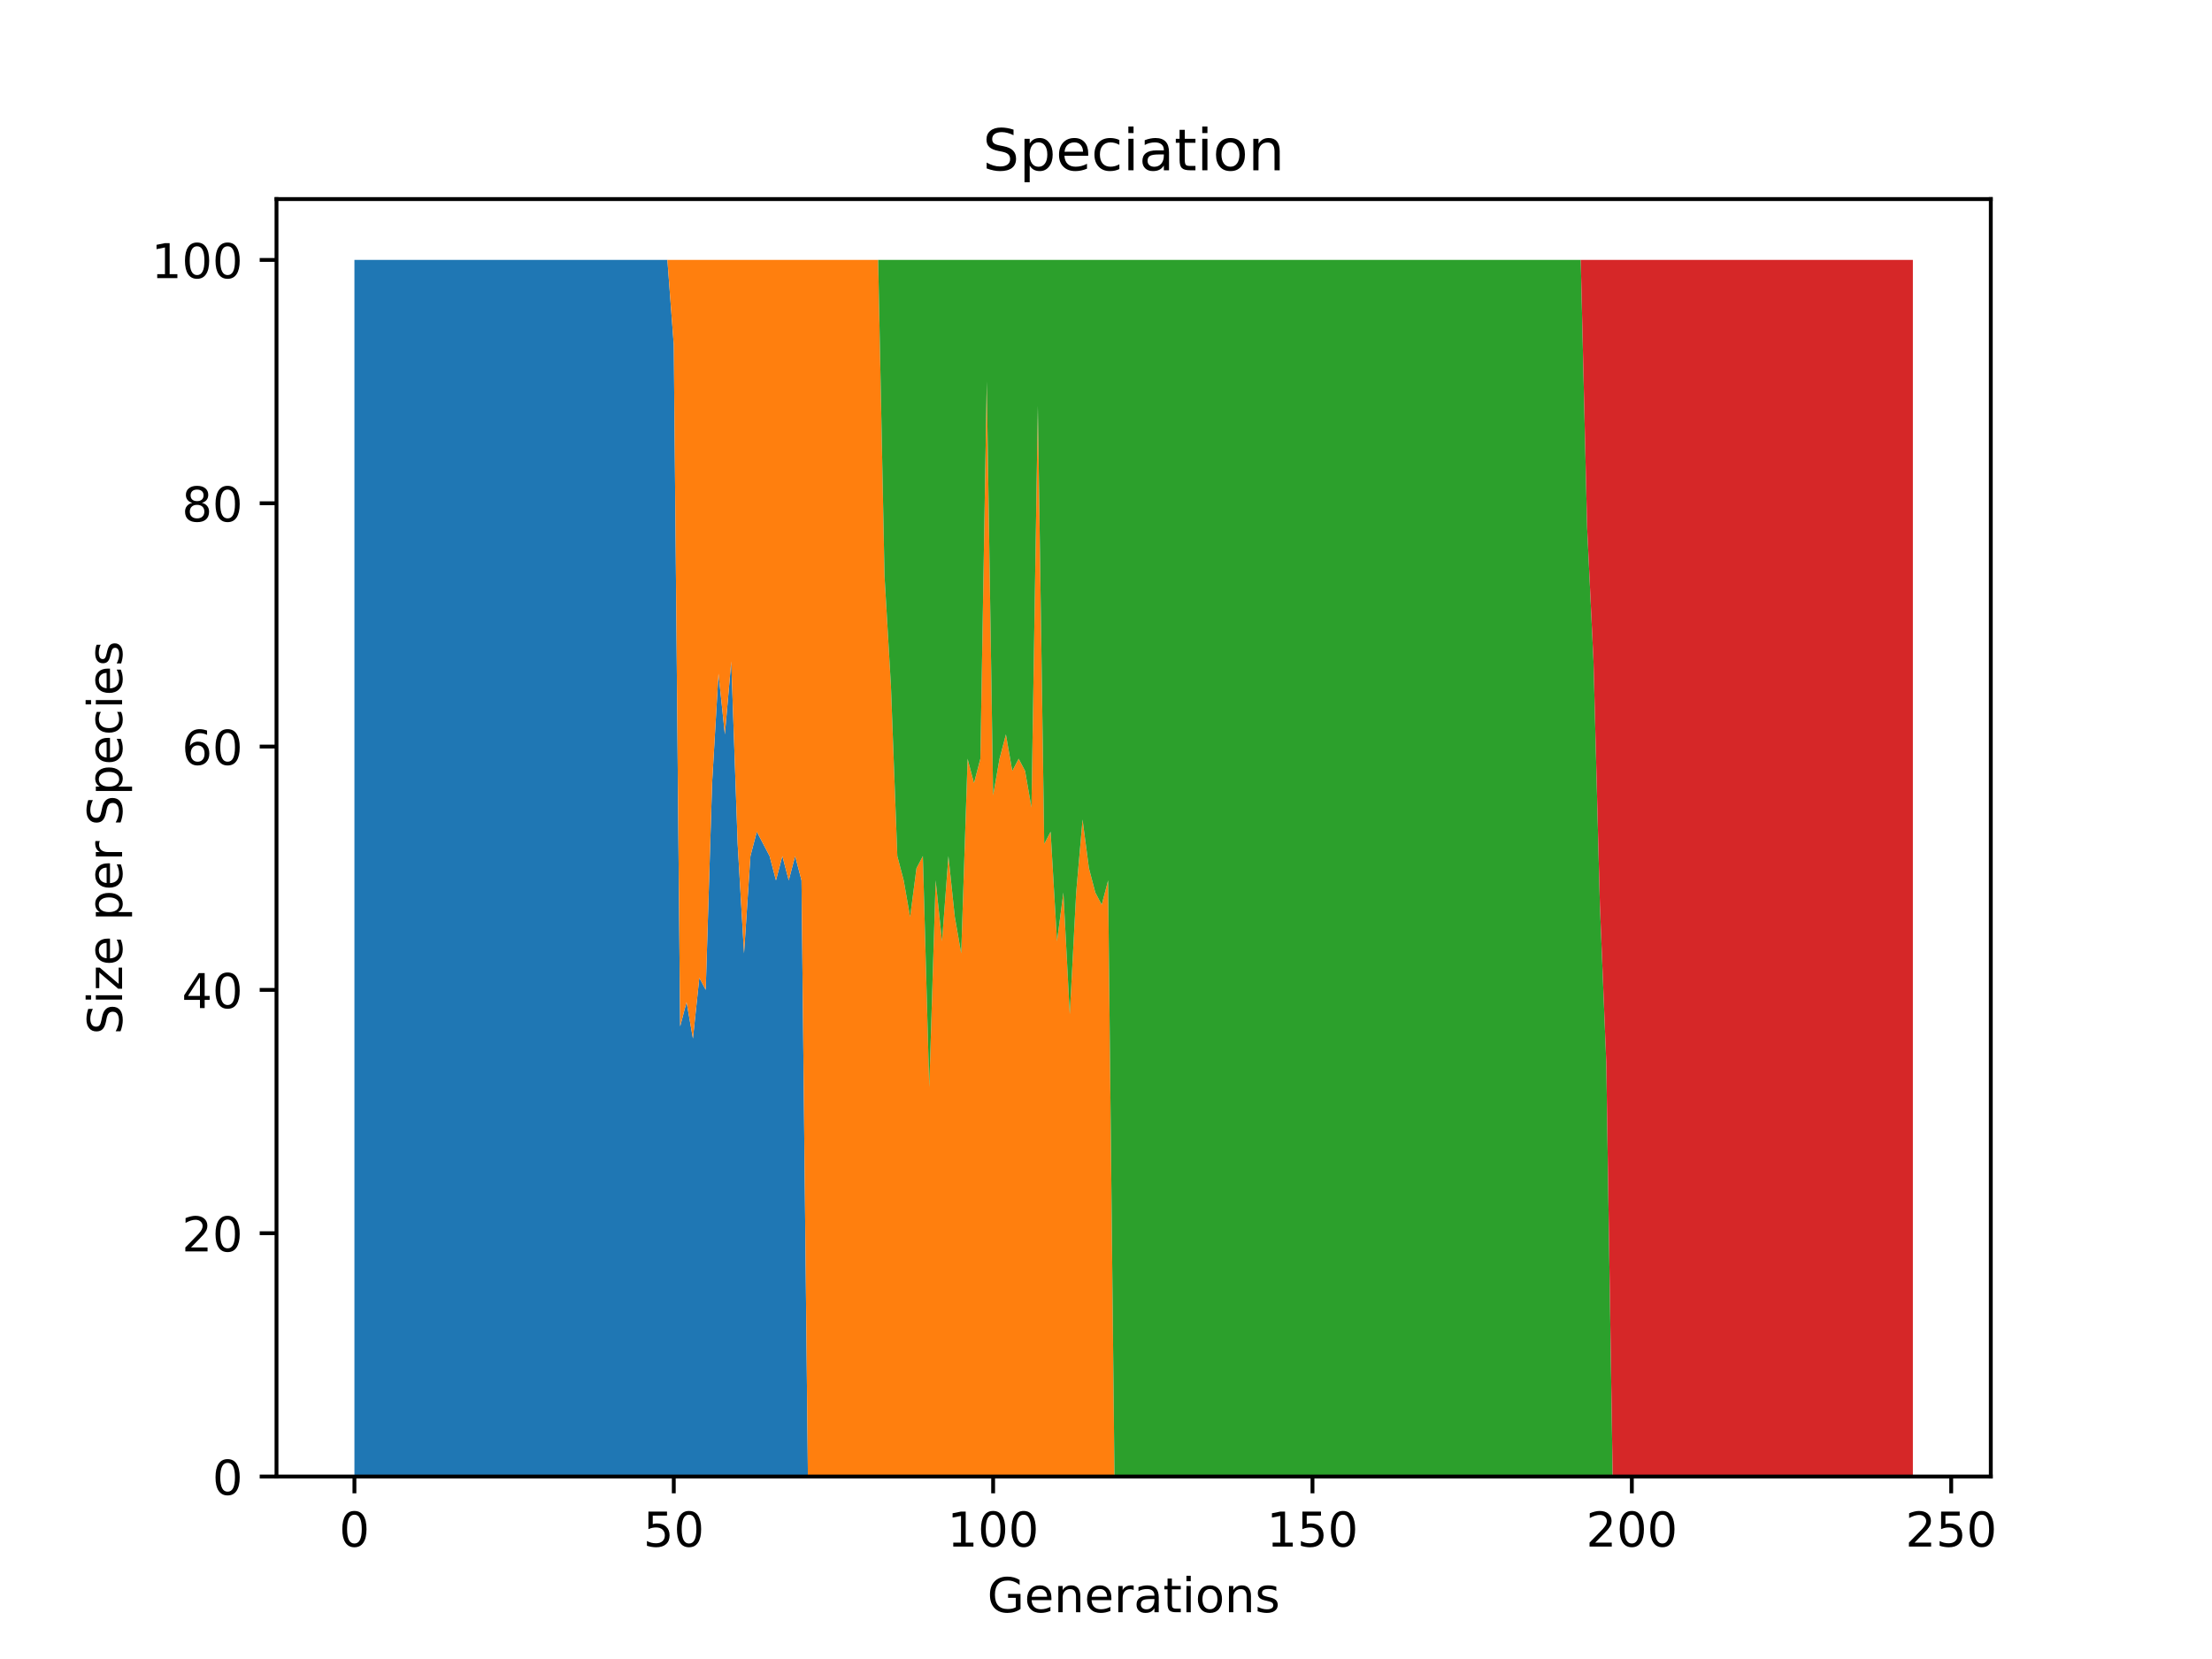 <?xml version="1.0" encoding="utf-8" standalone="no"?>
<!DOCTYPE svg PUBLIC "-//W3C//DTD SVG 1.1//EN"
  "http://www.w3.org/Graphics/SVG/1.1/DTD/svg11.dtd">
<!-- Created with matplotlib (https://matplotlib.org/) -->
<svg height="345.6pt" version="1.1" viewBox="0 0 460.8 345.6" width="460.8pt" xmlns="http://www.w3.org/2000/svg" xmlns:xlink="http://www.w3.org/1999/xlink">
 <defs>
  <style type="text/css">*{stroke-linecap:butt;stroke-linejoin:round;}</style>
 </defs>
 <g id="figure_1">
  <g id="patch_1">
   <path d="M 0 345.6 
L 460.8 345.6 
L 460.8 0 
L 0 0 
z
" style="fill:#ffffff;"/>
  </g>
  <g id="axes_1">
   <g id="patch_2">
    <path d="M 57.6 307.584 
L 414.72 307.584 
L 414.72 41.472 
L 57.6 41.472 
z
" style="fill:#ffffff;"/>
   </g>
   <g id="PolyCollection_1">
    <path clip-path="url(#pf943734a76)" d="M 73.833 54.144 
L 73.833 307.584 
L 75.163 307.584 
L 76.494 307.584 
L 77.824 307.584 
L 79.155 307.584 
L 80.485 307.584 
L 81.816 307.584 
L 83.147 307.584 
L 84.477 307.584 
L 85.808 307.584 
L 87.138 307.584 
L 88.469 307.584 
L 89.799 307.584 
L 91.13 307.584 
L 92.46 307.584 
L 93.791 307.584 
L 95.122 307.584 
L 96.452 307.584 
L 97.783 307.584 
L 99.113 307.584 
L 100.444 307.584 
L 101.774 307.584 
L 103.105 307.584 
L 104.435 307.584 
L 105.766 307.584 
L 107.097 307.584 
L 108.427 307.584 
L 109.758 307.584 
L 111.088 307.584 
L 112.419 307.584 
L 113.749 307.584 
L 115.08 307.584 
L 116.41 307.584 
L 117.741 307.584 
L 119.071 307.584 
L 120.402 307.584 
L 121.733 307.584 
L 123.063 307.584 
L 124.394 307.584 
L 125.724 307.584 
L 127.055 307.584 
L 128.385 307.584 
L 129.716 307.584 
L 131.046 307.584 
L 132.377 307.584 
L 133.708 307.584 
L 135.038 307.584 
L 136.369 307.584 
L 137.699 307.584 
L 139.03 307.584 
L 140.36 307.584 
L 141.691 307.584 
L 143.021 307.584 
L 144.352 307.584 
L 145.683 307.584 
L 147.013 307.584 
L 148.344 307.584 
L 149.674 307.584 
L 151.005 307.584 
L 152.335 307.584 
L 153.666 307.584 
L 154.996 307.584 
L 156.327 307.584 
L 157.657 307.584 
L 158.988 307.584 
L 160.319 307.584 
L 161.649 307.584 
L 162.98 307.584 
L 164.31 307.584 
L 165.641 307.584 
L 166.971 307.584 
L 168.302 307.584 
L 169.632 307.584 
L 170.963 307.584 
L 172.294 307.584 
L 173.624 307.584 
L 174.955 307.584 
L 176.285 307.584 
L 177.616 307.584 
L 178.946 307.584 
L 180.277 307.584 
L 181.607 307.584 
L 182.938 307.584 
L 184.268 307.584 
L 185.599 307.584 
L 186.93 307.584 
L 188.26 307.584 
L 189.591 307.584 
L 190.921 307.584 
L 192.252 307.584 
L 193.582 307.584 
L 194.913 307.584 
L 196.243 307.584 
L 197.574 307.584 
L 198.905 307.584 
L 200.235 307.584 
L 201.566 307.584 
L 202.896 307.584 
L 204.227 307.584 
L 205.557 307.584 
L 206.888 307.584 
L 208.218 307.584 
L 209.549 307.584 
L 210.88 307.584 
L 212.21 307.584 
L 213.541 307.584 
L 214.871 307.584 
L 216.202 307.584 
L 217.532 307.584 
L 218.863 307.584 
L 220.193 307.584 
L 221.524 307.584 
L 222.854 307.584 
L 224.185 307.584 
L 225.516 307.584 
L 226.846 307.584 
L 228.177 307.584 
L 229.507 307.584 
L 230.838 307.584 
L 232.168 307.584 
L 233.499 307.584 
L 234.829 307.584 
L 236.16 307.584 
L 237.491 307.584 
L 238.821 307.584 
L 240.152 307.584 
L 241.482 307.584 
L 242.813 307.584 
L 244.143 307.584 
L 245.474 307.584 
L 246.804 307.584 
L 248.135 307.584 
L 249.466 307.584 
L 250.796 307.584 
L 252.127 307.584 
L 253.457 307.584 
L 254.788 307.584 
L 256.118 307.584 
L 257.449 307.584 
L 258.779 307.584 
L 260.11 307.584 
L 261.44 307.584 
L 262.771 307.584 
L 264.102 307.584 
L 265.432 307.584 
L 266.763 307.584 
L 268.093 307.584 
L 269.424 307.584 
L 270.754 307.584 
L 272.085 307.584 
L 273.415 307.584 
L 274.746 307.584 
L 276.077 307.584 
L 277.407 307.584 
L 278.738 307.584 
L 280.068 307.584 
L 281.399 307.584 
L 282.729 307.584 
L 284.06 307.584 
L 285.39 307.584 
L 286.721 307.584 
L 288.052 307.584 
L 289.382 307.584 
L 290.713 307.584 
L 292.043 307.584 
L 293.374 307.584 
L 294.704 307.584 
L 296.035 307.584 
L 297.365 307.584 
L 298.696 307.584 
L 300.026 307.584 
L 301.357 307.584 
L 302.688 307.584 
L 304.018 307.584 
L 305.349 307.584 
L 306.679 307.584 
L 308.01 307.584 
L 309.34 307.584 
L 310.671 307.584 
L 312.001 307.584 
L 313.332 307.584 
L 314.663 307.584 
L 315.993 307.584 
L 317.324 307.584 
L 318.654 307.584 
L 319.985 307.584 
L 321.315 307.584 
L 322.646 307.584 
L 323.976 307.584 
L 325.307 307.584 
L 326.637 307.584 
L 327.968 307.584 
L 329.299 307.584 
L 330.629 307.584 
L 331.96 307.584 
L 333.29 307.584 
L 334.621 307.584 
L 335.951 307.584 
L 337.282 307.584 
L 338.612 307.584 
L 339.943 307.584 
L 341.274 307.584 
L 342.604 307.584 
L 343.935 307.584 
L 345.265 307.584 
L 346.596 307.584 
L 347.926 307.584 
L 349.257 307.584 
L 350.587 307.584 
L 351.918 307.584 
L 353.249 307.584 
L 354.579 307.584 
L 355.91 307.584 
L 357.24 307.584 
L 358.571 307.584 
L 359.901 307.584 
L 361.232 307.584 
L 362.562 307.584 
L 363.893 307.584 
L 365.223 307.584 
L 366.554 307.584 
L 367.885 307.584 
L 369.215 307.584 
L 370.546 307.584 
L 371.876 307.584 
L 373.207 307.584 
L 374.537 307.584 
L 375.868 307.584 
L 377.198 307.584 
L 378.529 307.584 
L 379.86 307.584 
L 381.19 307.584 
L 382.521 307.584 
L 383.851 307.584 
L 385.182 307.584 
L 386.512 307.584 
L 387.843 307.584 
L 389.173 307.584 
L 390.504 307.584 
L 391.835 307.584 
L 393.165 307.584 
L 394.496 307.584 
L 395.826 307.584 
L 397.157 307.584 
L 398.487 307.584 
L 398.487 307.584 
L 398.487 307.584 
L 397.157 307.584 
L 395.826 307.584 
L 394.496 307.584 
L 393.165 307.584 
L 391.835 307.584 
L 390.504 307.584 
L 389.173 307.584 
L 387.843 307.584 
L 386.512 307.584 
L 385.182 307.584 
L 383.851 307.584 
L 382.521 307.584 
L 381.19 307.584 
L 379.86 307.584 
L 378.529 307.584 
L 377.198 307.584 
L 375.868 307.584 
L 374.537 307.584 
L 373.207 307.584 
L 371.876 307.584 
L 370.546 307.584 
L 369.215 307.584 
L 367.885 307.584 
L 366.554 307.584 
L 365.223 307.584 
L 363.893 307.584 
L 362.562 307.584 
L 361.232 307.584 
L 359.901 307.584 
L 358.571 307.584 
L 357.24 307.584 
L 355.91 307.584 
L 354.579 307.584 
L 353.249 307.584 
L 351.918 307.584 
L 350.587 307.584 
L 349.257 307.584 
L 347.926 307.584 
L 346.596 307.584 
L 345.265 307.584 
L 343.935 307.584 
L 342.604 307.584 
L 341.274 307.584 
L 339.943 307.584 
L 338.612 307.584 
L 337.282 307.584 
L 335.951 307.584 
L 334.621 307.584 
L 333.29 307.584 
L 331.96 307.584 
L 330.629 307.584 
L 329.299 307.584 
L 327.968 307.584 
L 326.637 307.584 
L 325.307 307.584 
L 323.976 307.584 
L 322.646 307.584 
L 321.315 307.584 
L 319.985 307.584 
L 318.654 307.584 
L 317.324 307.584 
L 315.993 307.584 
L 314.663 307.584 
L 313.332 307.584 
L 312.001 307.584 
L 310.671 307.584 
L 309.34 307.584 
L 308.01 307.584 
L 306.679 307.584 
L 305.349 307.584 
L 304.018 307.584 
L 302.688 307.584 
L 301.357 307.584 
L 300.026 307.584 
L 298.696 307.584 
L 297.365 307.584 
L 296.035 307.584 
L 294.704 307.584 
L 293.374 307.584 
L 292.043 307.584 
L 290.713 307.584 
L 289.382 307.584 
L 288.052 307.584 
L 286.721 307.584 
L 285.39 307.584 
L 284.06 307.584 
L 282.729 307.584 
L 281.399 307.584 
L 280.068 307.584 
L 278.738 307.584 
L 277.407 307.584 
L 276.077 307.584 
L 274.746 307.584 
L 273.415 307.584 
L 272.085 307.584 
L 270.754 307.584 
L 269.424 307.584 
L 268.093 307.584 
L 266.763 307.584 
L 265.432 307.584 
L 264.102 307.584 
L 262.771 307.584 
L 261.44 307.584 
L 260.11 307.584 
L 258.779 307.584 
L 257.449 307.584 
L 256.118 307.584 
L 254.788 307.584 
L 253.457 307.584 
L 252.127 307.584 
L 250.796 307.584 
L 249.466 307.584 
L 248.135 307.584 
L 246.804 307.584 
L 245.474 307.584 
L 244.143 307.584 
L 242.813 307.584 
L 241.482 307.584 
L 240.152 307.584 
L 238.821 307.584 
L 237.491 307.584 
L 236.16 307.584 
L 234.829 307.584 
L 233.499 307.584 
L 232.168 307.584 
L 230.838 307.584 
L 229.507 307.584 
L 228.177 307.584 
L 226.846 307.584 
L 225.516 307.584 
L 224.185 307.584 
L 222.854 307.584 
L 221.524 307.584 
L 220.193 307.584 
L 218.863 307.584 
L 217.532 307.584 
L 216.202 307.584 
L 214.871 307.584 
L 213.541 307.584 
L 212.21 307.584 
L 210.88 307.584 
L 209.549 307.584 
L 208.218 307.584 
L 206.888 307.584 
L 205.557 307.584 
L 204.227 307.584 
L 202.896 307.584 
L 201.566 307.584 
L 200.235 307.584 
L 198.905 307.584 
L 197.574 307.584 
L 196.243 307.584 
L 194.913 307.584 
L 193.582 307.584 
L 192.252 307.584 
L 190.921 307.584 
L 189.591 307.584 
L 188.26 307.584 
L 186.93 307.584 
L 185.599 307.584 
L 184.268 307.584 
L 182.938 307.584 
L 181.607 307.584 
L 180.277 307.584 
L 178.946 307.584 
L 177.616 307.584 
L 176.285 307.584 
L 174.955 307.584 
L 173.624 307.584 
L 172.294 307.584 
L 170.963 307.584 
L 169.632 307.584 
L 168.302 307.584 
L 166.971 183.398 
L 165.641 178.33 
L 164.31 183.398 
L 162.98 178.33 
L 161.649 183.398 
L 160.319 178.33 
L 158.988 175.795 
L 157.657 173.261 
L 156.327 178.33 
L 154.996 198.605 
L 153.666 175.795 
L 152.335 137.779 
L 151.005 152.986 
L 149.674 140.314 
L 148.344 163.123 
L 147.013 206.208 
L 145.683 203.674 
L 144.352 216.346 
L 143.021 208.742 
L 141.691 213.811 
L 140.36 71.885 
L 139.03 54.144 
L 137.699 54.144 
L 136.369 54.144 
L 135.038 54.144 
L 133.708 54.144 
L 132.377 54.144 
L 131.046 54.144 
L 129.716 54.144 
L 128.385 54.144 
L 127.055 54.144 
L 125.724 54.144 
L 124.394 54.144 
L 123.063 54.144 
L 121.733 54.144 
L 120.402 54.144 
L 119.071 54.144 
L 117.741 54.144 
L 116.41 54.144 
L 115.08 54.144 
L 113.749 54.144 
L 112.419 54.144 
L 111.088 54.144 
L 109.758 54.144 
L 108.427 54.144 
L 107.097 54.144 
L 105.766 54.144 
L 104.435 54.144 
L 103.105 54.144 
L 101.774 54.144 
L 100.444 54.144 
L 99.113 54.144 
L 97.783 54.144 
L 96.452 54.144 
L 95.122 54.144 
L 93.791 54.144 
L 92.46 54.144 
L 91.13 54.144 
L 89.799 54.144 
L 88.469 54.144 
L 87.138 54.144 
L 85.808 54.144 
L 84.477 54.144 
L 83.147 54.144 
L 81.816 54.144 
L 80.485 54.144 
L 79.155 54.144 
L 77.824 54.144 
L 76.494 54.144 
L 75.163 54.144 
L 73.833 54.144 
z
" style="fill:#1f77b4;"/>
   </g>
   <g id="PolyCollection_2">
    <path clip-path="url(#pf943734a76)" d="M 73.833 54.144 
L 73.833 54.144 
L 75.163 54.144 
L 76.494 54.144 
L 77.824 54.144 
L 79.155 54.144 
L 80.485 54.144 
L 81.816 54.144 
L 83.147 54.144 
L 84.477 54.144 
L 85.808 54.144 
L 87.138 54.144 
L 88.469 54.144 
L 89.799 54.144 
L 91.13 54.144 
L 92.46 54.144 
L 93.791 54.144 
L 95.122 54.144 
L 96.452 54.144 
L 97.783 54.144 
L 99.113 54.144 
L 100.444 54.144 
L 101.774 54.144 
L 103.105 54.144 
L 104.435 54.144 
L 105.766 54.144 
L 107.097 54.144 
L 108.427 54.144 
L 109.758 54.144 
L 111.088 54.144 
L 112.419 54.144 
L 113.749 54.144 
L 115.08 54.144 
L 116.41 54.144 
L 117.741 54.144 
L 119.071 54.144 
L 120.402 54.144 
L 121.733 54.144 
L 123.063 54.144 
L 124.394 54.144 
L 125.724 54.144 
L 127.055 54.144 
L 128.385 54.144 
L 129.716 54.144 
L 131.046 54.144 
L 132.377 54.144 
L 133.708 54.144 
L 135.038 54.144 
L 136.369 54.144 
L 137.699 54.144 
L 139.03 54.144 
L 140.36 71.885 
L 141.691 213.811 
L 143.021 208.742 
L 144.352 216.346 
L 145.683 203.674 
L 147.013 206.208 
L 148.344 163.123 
L 149.674 140.314 
L 151.005 152.986 
L 152.335 137.779 
L 153.666 175.795 
L 154.996 198.605 
L 156.327 178.33 
L 157.657 173.261 
L 158.988 175.795 
L 160.319 178.33 
L 161.649 183.398 
L 162.98 178.33 
L 164.31 183.398 
L 165.641 178.33 
L 166.971 183.398 
L 168.302 307.584 
L 169.632 307.584 
L 170.963 307.584 
L 172.294 307.584 
L 173.624 307.584 
L 174.955 307.584 
L 176.285 307.584 
L 177.616 307.584 
L 178.946 307.584 
L 180.277 307.584 
L 181.607 307.584 
L 182.938 307.584 
L 184.268 307.584 
L 185.599 307.584 
L 186.93 307.584 
L 188.26 307.584 
L 189.591 307.584 
L 190.921 307.584 
L 192.252 307.584 
L 193.582 307.584 
L 194.913 307.584 
L 196.243 307.584 
L 197.574 307.584 
L 198.905 307.584 
L 200.235 307.584 
L 201.566 307.584 
L 202.896 307.584 
L 204.227 307.584 
L 205.557 307.584 
L 206.888 307.584 
L 208.218 307.584 
L 209.549 307.584 
L 210.88 307.584 
L 212.21 307.584 
L 213.541 307.584 
L 214.871 307.584 
L 216.202 307.584 
L 217.532 307.584 
L 218.863 307.584 
L 220.193 307.584 
L 221.524 307.584 
L 222.854 307.584 
L 224.185 307.584 
L 225.516 307.584 
L 226.846 307.584 
L 228.177 307.584 
L 229.507 307.584 
L 230.838 307.584 
L 232.168 307.584 
L 233.499 307.584 
L 234.829 307.584 
L 236.16 307.584 
L 237.491 307.584 
L 238.821 307.584 
L 240.152 307.584 
L 241.482 307.584 
L 242.813 307.584 
L 244.143 307.584 
L 245.474 307.584 
L 246.804 307.584 
L 248.135 307.584 
L 249.466 307.584 
L 250.796 307.584 
L 252.127 307.584 
L 253.457 307.584 
L 254.788 307.584 
L 256.118 307.584 
L 257.449 307.584 
L 258.779 307.584 
L 260.11 307.584 
L 261.44 307.584 
L 262.771 307.584 
L 264.102 307.584 
L 265.432 307.584 
L 266.763 307.584 
L 268.093 307.584 
L 269.424 307.584 
L 270.754 307.584 
L 272.085 307.584 
L 273.415 307.584 
L 274.746 307.584 
L 276.077 307.584 
L 277.407 307.584 
L 278.738 307.584 
L 280.068 307.584 
L 281.399 307.584 
L 282.729 307.584 
L 284.06 307.584 
L 285.39 307.584 
L 286.721 307.584 
L 288.052 307.584 
L 289.382 307.584 
L 290.713 307.584 
L 292.043 307.584 
L 293.374 307.584 
L 294.704 307.584 
L 296.035 307.584 
L 297.365 307.584 
L 298.696 307.584 
L 300.026 307.584 
L 301.357 307.584 
L 302.688 307.584 
L 304.018 307.584 
L 305.349 307.584 
L 306.679 307.584 
L 308.01 307.584 
L 309.34 307.584 
L 310.671 307.584 
L 312.001 307.584 
L 313.332 307.584 
L 314.663 307.584 
L 315.993 307.584 
L 317.324 307.584 
L 318.654 307.584 
L 319.985 307.584 
L 321.315 307.584 
L 322.646 307.584 
L 323.976 307.584 
L 325.307 307.584 
L 326.637 307.584 
L 327.968 307.584 
L 329.299 307.584 
L 330.629 307.584 
L 331.96 307.584 
L 333.29 307.584 
L 334.621 307.584 
L 335.951 307.584 
L 337.282 307.584 
L 338.612 307.584 
L 339.943 307.584 
L 341.274 307.584 
L 342.604 307.584 
L 343.935 307.584 
L 345.265 307.584 
L 346.596 307.584 
L 347.926 307.584 
L 349.257 307.584 
L 350.587 307.584 
L 351.918 307.584 
L 353.249 307.584 
L 354.579 307.584 
L 355.91 307.584 
L 357.24 307.584 
L 358.571 307.584 
L 359.901 307.584 
L 361.232 307.584 
L 362.562 307.584 
L 363.893 307.584 
L 365.223 307.584 
L 366.554 307.584 
L 367.885 307.584 
L 369.215 307.584 
L 370.546 307.584 
L 371.876 307.584 
L 373.207 307.584 
L 374.537 307.584 
L 375.868 307.584 
L 377.198 307.584 
L 378.529 307.584 
L 379.86 307.584 
L 381.19 307.584 
L 382.521 307.584 
L 383.851 307.584 
L 385.182 307.584 
L 386.512 307.584 
L 387.843 307.584 
L 389.173 307.584 
L 390.504 307.584 
L 391.835 307.584 
L 393.165 307.584 
L 394.496 307.584 
L 395.826 307.584 
L 397.157 307.584 
L 398.487 307.584 
L 398.487 307.584 
L 398.487 307.584 
L 397.157 307.584 
L 395.826 307.584 
L 394.496 307.584 
L 393.165 307.584 
L 391.835 307.584 
L 390.504 307.584 
L 389.173 307.584 
L 387.843 307.584 
L 386.512 307.584 
L 385.182 307.584 
L 383.851 307.584 
L 382.521 307.584 
L 381.19 307.584 
L 379.86 307.584 
L 378.529 307.584 
L 377.198 307.584 
L 375.868 307.584 
L 374.537 307.584 
L 373.207 307.584 
L 371.876 307.584 
L 370.546 307.584 
L 369.215 307.584 
L 367.885 307.584 
L 366.554 307.584 
L 365.223 307.584 
L 363.893 307.584 
L 362.562 307.584 
L 361.232 307.584 
L 359.901 307.584 
L 358.571 307.584 
L 357.24 307.584 
L 355.91 307.584 
L 354.579 307.584 
L 353.249 307.584 
L 351.918 307.584 
L 350.587 307.584 
L 349.257 307.584 
L 347.926 307.584 
L 346.596 307.584 
L 345.265 307.584 
L 343.935 307.584 
L 342.604 307.584 
L 341.274 307.584 
L 339.943 307.584 
L 338.612 307.584 
L 337.282 307.584 
L 335.951 307.584 
L 334.621 307.584 
L 333.29 307.584 
L 331.96 307.584 
L 330.629 307.584 
L 329.299 307.584 
L 327.968 307.584 
L 326.637 307.584 
L 325.307 307.584 
L 323.976 307.584 
L 322.646 307.584 
L 321.315 307.584 
L 319.985 307.584 
L 318.654 307.584 
L 317.324 307.584 
L 315.993 307.584 
L 314.663 307.584 
L 313.332 307.584 
L 312.001 307.584 
L 310.671 307.584 
L 309.34 307.584 
L 308.01 307.584 
L 306.679 307.584 
L 305.349 307.584 
L 304.018 307.584 
L 302.688 307.584 
L 301.357 307.584 
L 300.026 307.584 
L 298.696 307.584 
L 297.365 307.584 
L 296.035 307.584 
L 294.704 307.584 
L 293.374 307.584 
L 292.043 307.584 
L 290.713 307.584 
L 289.382 307.584 
L 288.052 307.584 
L 286.721 307.584 
L 285.39 307.584 
L 284.06 307.584 
L 282.729 307.584 
L 281.399 307.584 
L 280.068 307.584 
L 278.738 307.584 
L 277.407 307.584 
L 276.077 307.584 
L 274.746 307.584 
L 273.415 307.584 
L 272.085 307.584 
L 270.754 307.584 
L 269.424 307.584 
L 268.093 307.584 
L 266.763 307.584 
L 265.432 307.584 
L 264.102 307.584 
L 262.771 307.584 
L 261.44 307.584 
L 260.11 307.584 
L 258.779 307.584 
L 257.449 307.584 
L 256.118 307.584 
L 254.788 307.584 
L 253.457 307.584 
L 252.127 307.584 
L 250.796 307.584 
L 249.466 307.584 
L 248.135 307.584 
L 246.804 307.584 
L 245.474 307.584 
L 244.143 307.584 
L 242.813 307.584 
L 241.482 307.584 
L 240.152 307.584 
L 238.821 307.584 
L 237.491 307.584 
L 236.16 307.584 
L 234.829 307.584 
L 233.499 307.584 
L 232.168 307.584 
L 230.838 183.398 
L 229.507 188.467 
L 228.177 185.933 
L 226.846 180.864 
L 225.516 170.726 
L 224.185 185.933 
L 222.854 211.277 
L 221.524 185.933 
L 220.193 196.07 
L 218.863 173.261 
L 217.532 175.795 
L 216.202 84.557 
L 214.871 168.192 
L 213.541 160.589 
L 212.21 158.054 
L 210.88 160.589 
L 209.549 152.986 
L 208.218 158.054 
L 206.888 165.658 
L 205.557 79.488 
L 204.227 158.054 
L 202.896 163.123 
L 201.566 158.054 
L 200.235 198.605 
L 198.905 191.002 
L 197.574 178.33 
L 196.243 196.07 
L 194.913 183.398 
L 193.582 226.483 
L 192.252 178.33 
L 190.921 180.864 
L 189.591 191.002 
L 188.26 183.398 
L 186.93 178.33 
L 185.599 142.848 
L 184.268 120.038 
L 182.938 54.144 
L 181.607 54.144 
L 180.277 54.144 
L 178.946 54.144 
L 177.616 54.144 
L 176.285 54.144 
L 174.955 54.144 
L 173.624 54.144 
L 172.294 54.144 
L 170.963 54.144 
L 169.632 54.144 
L 168.302 54.144 
L 166.971 54.144 
L 165.641 54.144 
L 164.31 54.144 
L 162.98 54.144 
L 161.649 54.144 
L 160.319 54.144 
L 158.988 54.144 
L 157.657 54.144 
L 156.327 54.144 
L 154.996 54.144 
L 153.666 54.144 
L 152.335 54.144 
L 151.005 54.144 
L 149.674 54.144 
L 148.344 54.144 
L 147.013 54.144 
L 145.683 54.144 
L 144.352 54.144 
L 143.021 54.144 
L 141.691 54.144 
L 140.36 54.144 
L 139.03 54.144 
L 137.699 54.144 
L 136.369 54.144 
L 135.038 54.144 
L 133.708 54.144 
L 132.377 54.144 
L 131.046 54.144 
L 129.716 54.144 
L 128.385 54.144 
L 127.055 54.144 
L 125.724 54.144 
L 124.394 54.144 
L 123.063 54.144 
L 121.733 54.144 
L 120.402 54.144 
L 119.071 54.144 
L 117.741 54.144 
L 116.41 54.144 
L 115.08 54.144 
L 113.749 54.144 
L 112.419 54.144 
L 111.088 54.144 
L 109.758 54.144 
L 108.427 54.144 
L 107.097 54.144 
L 105.766 54.144 
L 104.435 54.144 
L 103.105 54.144 
L 101.774 54.144 
L 100.444 54.144 
L 99.113 54.144 
L 97.783 54.144 
L 96.452 54.144 
L 95.122 54.144 
L 93.791 54.144 
L 92.46 54.144 
L 91.13 54.144 
L 89.799 54.144 
L 88.469 54.144 
L 87.138 54.144 
L 85.808 54.144 
L 84.477 54.144 
L 83.147 54.144 
L 81.816 54.144 
L 80.485 54.144 
L 79.155 54.144 
L 77.824 54.144 
L 76.494 54.144 
L 75.163 54.144 
L 73.833 54.144 
z
" style="fill:#ff7f0e;"/>
   </g>
   <g id="PolyCollection_3">
    <path clip-path="url(#pf943734a76)" d="M 73.833 54.144 
L 73.833 54.144 
L 75.163 54.144 
L 76.494 54.144 
L 77.824 54.144 
L 79.155 54.144 
L 80.485 54.144 
L 81.816 54.144 
L 83.147 54.144 
L 84.477 54.144 
L 85.808 54.144 
L 87.138 54.144 
L 88.469 54.144 
L 89.799 54.144 
L 91.13 54.144 
L 92.46 54.144 
L 93.791 54.144 
L 95.122 54.144 
L 96.452 54.144 
L 97.783 54.144 
L 99.113 54.144 
L 100.444 54.144 
L 101.774 54.144 
L 103.105 54.144 
L 104.435 54.144 
L 105.766 54.144 
L 107.097 54.144 
L 108.427 54.144 
L 109.758 54.144 
L 111.088 54.144 
L 112.419 54.144 
L 113.749 54.144 
L 115.08 54.144 
L 116.41 54.144 
L 117.741 54.144 
L 119.071 54.144 
L 120.402 54.144 
L 121.733 54.144 
L 123.063 54.144 
L 124.394 54.144 
L 125.724 54.144 
L 127.055 54.144 
L 128.385 54.144 
L 129.716 54.144 
L 131.046 54.144 
L 132.377 54.144 
L 133.708 54.144 
L 135.038 54.144 
L 136.369 54.144 
L 137.699 54.144 
L 139.03 54.144 
L 140.36 54.144 
L 141.691 54.144 
L 143.021 54.144 
L 144.352 54.144 
L 145.683 54.144 
L 147.013 54.144 
L 148.344 54.144 
L 149.674 54.144 
L 151.005 54.144 
L 152.335 54.144 
L 153.666 54.144 
L 154.996 54.144 
L 156.327 54.144 
L 157.657 54.144 
L 158.988 54.144 
L 160.319 54.144 
L 161.649 54.144 
L 162.98 54.144 
L 164.31 54.144 
L 165.641 54.144 
L 166.971 54.144 
L 168.302 54.144 
L 169.632 54.144 
L 170.963 54.144 
L 172.294 54.144 
L 173.624 54.144 
L 174.955 54.144 
L 176.285 54.144 
L 177.616 54.144 
L 178.946 54.144 
L 180.277 54.144 
L 181.607 54.144 
L 182.938 54.144 
L 184.268 120.038 
L 185.599 142.848 
L 186.93 178.33 
L 188.26 183.398 
L 189.591 191.002 
L 190.921 180.864 
L 192.252 178.33 
L 193.582 226.483 
L 194.913 183.398 
L 196.243 196.07 
L 197.574 178.33 
L 198.905 191.002 
L 200.235 198.605 
L 201.566 158.054 
L 202.896 163.123 
L 204.227 158.054 
L 205.557 79.488 
L 206.888 165.658 
L 208.218 158.054 
L 209.549 152.986 
L 210.88 160.589 
L 212.21 158.054 
L 213.541 160.589 
L 214.871 168.192 
L 216.202 84.557 
L 217.532 175.795 
L 218.863 173.261 
L 220.193 196.07 
L 221.524 185.933 
L 222.854 211.277 
L 224.185 185.933 
L 225.516 170.726 
L 226.846 180.864 
L 228.177 185.933 
L 229.507 188.467 
L 230.838 183.398 
L 232.168 307.584 
L 233.499 307.584 
L 234.829 307.584 
L 236.16 307.584 
L 237.491 307.584 
L 238.821 307.584 
L 240.152 307.584 
L 241.482 307.584 
L 242.813 307.584 
L 244.143 307.584 
L 245.474 307.584 
L 246.804 307.584 
L 248.135 307.584 
L 249.466 307.584 
L 250.796 307.584 
L 252.127 307.584 
L 253.457 307.584 
L 254.788 307.584 
L 256.118 307.584 
L 257.449 307.584 
L 258.779 307.584 
L 260.11 307.584 
L 261.44 307.584 
L 262.771 307.584 
L 264.102 307.584 
L 265.432 307.584 
L 266.763 307.584 
L 268.093 307.584 
L 269.424 307.584 
L 270.754 307.584 
L 272.085 307.584 
L 273.415 307.584 
L 274.746 307.584 
L 276.077 307.584 
L 277.407 307.584 
L 278.738 307.584 
L 280.068 307.584 
L 281.399 307.584 
L 282.729 307.584 
L 284.06 307.584 
L 285.39 307.584 
L 286.721 307.584 
L 288.052 307.584 
L 289.382 307.584 
L 290.713 307.584 
L 292.043 307.584 
L 293.374 307.584 
L 294.704 307.584 
L 296.035 307.584 
L 297.365 307.584 
L 298.696 307.584 
L 300.026 307.584 
L 301.357 307.584 
L 302.688 307.584 
L 304.018 307.584 
L 305.349 307.584 
L 306.679 307.584 
L 308.01 307.584 
L 309.34 307.584 
L 310.671 307.584 
L 312.001 307.584 
L 313.332 307.584 
L 314.663 307.584 
L 315.993 307.584 
L 317.324 307.584 
L 318.654 307.584 
L 319.985 307.584 
L 321.315 307.584 
L 322.646 307.584 
L 323.976 307.584 
L 325.307 307.584 
L 326.637 307.584 
L 327.968 307.584 
L 329.299 307.584 
L 330.629 307.584 
L 331.96 307.584 
L 333.29 307.584 
L 334.621 307.584 
L 335.951 307.584 
L 337.282 307.584 
L 338.612 307.584 
L 339.943 307.584 
L 341.274 307.584 
L 342.604 307.584 
L 343.935 307.584 
L 345.265 307.584 
L 346.596 307.584 
L 347.926 307.584 
L 349.257 307.584 
L 350.587 307.584 
L 351.918 307.584 
L 353.249 307.584 
L 354.579 307.584 
L 355.91 307.584 
L 357.24 307.584 
L 358.571 307.584 
L 359.901 307.584 
L 361.232 307.584 
L 362.562 307.584 
L 363.893 307.584 
L 365.223 307.584 
L 366.554 307.584 
L 367.885 307.584 
L 369.215 307.584 
L 370.546 307.584 
L 371.876 307.584 
L 373.207 307.584 
L 374.537 307.584 
L 375.868 307.584 
L 377.198 307.584 
L 378.529 307.584 
L 379.86 307.584 
L 381.19 307.584 
L 382.521 307.584 
L 383.851 307.584 
L 385.182 307.584 
L 386.512 307.584 
L 387.843 307.584 
L 389.173 307.584 
L 390.504 307.584 
L 391.835 307.584 
L 393.165 307.584 
L 394.496 307.584 
L 395.826 307.584 
L 397.157 307.584 
L 398.487 307.584 
L 398.487 307.584 
L 398.487 307.584 
L 397.157 307.584 
L 395.826 307.584 
L 394.496 307.584 
L 393.165 307.584 
L 391.835 307.584 
L 390.504 307.584 
L 389.173 307.584 
L 387.843 307.584 
L 386.512 307.584 
L 385.182 307.584 
L 383.851 307.584 
L 382.521 307.584 
L 381.19 307.584 
L 379.86 307.584 
L 378.529 307.584 
L 377.198 307.584 
L 375.868 307.584 
L 374.537 307.584 
L 373.207 307.584 
L 371.876 307.584 
L 370.546 307.584 
L 369.215 307.584 
L 367.885 307.584 
L 366.554 307.584 
L 365.223 307.584 
L 363.893 307.584 
L 362.562 307.584 
L 361.232 307.584 
L 359.901 307.584 
L 358.571 307.584 
L 357.24 307.584 
L 355.91 307.584 
L 354.579 307.584 
L 353.249 307.584 
L 351.918 307.584 
L 350.587 307.584 
L 349.257 307.584 
L 347.926 307.584 
L 346.596 307.584 
L 345.265 307.584 
L 343.935 307.584 
L 342.604 307.584 
L 341.274 307.584 
L 339.943 307.584 
L 338.612 307.584 
L 337.282 307.584 
L 335.951 307.584 
L 334.621 221.414 
L 333.29 188.467 
L 331.96 137.779 
L 330.629 109.901 
L 329.299 54.144 
L 327.968 54.144 
L 326.637 54.144 
L 325.307 54.144 
L 323.976 54.144 
L 322.646 54.144 
L 321.315 54.144 
L 319.985 54.144 
L 318.654 54.144 
L 317.324 54.144 
L 315.993 54.144 
L 314.663 54.144 
L 313.332 54.144 
L 312.001 54.144 
L 310.671 54.144 
L 309.34 54.144 
L 308.01 54.144 
L 306.679 54.144 
L 305.349 54.144 
L 304.018 54.144 
L 302.688 54.144 
L 301.357 54.144 
L 300.026 54.144 
L 298.696 54.144 
L 297.365 54.144 
L 296.035 54.144 
L 294.704 54.144 
L 293.374 54.144 
L 292.043 54.144 
L 290.713 54.144 
L 289.382 54.144 
L 288.052 54.144 
L 286.721 54.144 
L 285.39 54.144 
L 284.06 54.144 
L 282.729 54.144 
L 281.399 54.144 
L 280.068 54.144 
L 278.738 54.144 
L 277.407 54.144 
L 276.077 54.144 
L 274.746 54.144 
L 273.415 54.144 
L 272.085 54.144 
L 270.754 54.144 
L 269.424 54.144 
L 268.093 54.144 
L 266.763 54.144 
L 265.432 54.144 
L 264.102 54.144 
L 262.771 54.144 
L 261.44 54.144 
L 260.11 54.144 
L 258.779 54.144 
L 257.449 54.144 
L 256.118 54.144 
L 254.788 54.144 
L 253.457 54.144 
L 252.127 54.144 
L 250.796 54.144 
L 249.466 54.144 
L 248.135 54.144 
L 246.804 54.144 
L 245.474 54.144 
L 244.143 54.144 
L 242.813 54.144 
L 241.482 54.144 
L 240.152 54.144 
L 238.821 54.144 
L 237.491 54.144 
L 236.16 54.144 
L 234.829 54.144 
L 233.499 54.144 
L 232.168 54.144 
L 230.838 54.144 
L 229.507 54.144 
L 228.177 54.144 
L 226.846 54.144 
L 225.516 54.144 
L 224.185 54.144 
L 222.854 54.144 
L 221.524 54.144 
L 220.193 54.144 
L 218.863 54.144 
L 217.532 54.144 
L 216.202 54.144 
L 214.871 54.144 
L 213.541 54.144 
L 212.21 54.144 
L 210.88 54.144 
L 209.549 54.144 
L 208.218 54.144 
L 206.888 54.144 
L 205.557 54.144 
L 204.227 54.144 
L 202.896 54.144 
L 201.566 54.144 
L 200.235 54.144 
L 198.905 54.144 
L 197.574 54.144 
L 196.243 54.144 
L 194.913 54.144 
L 193.582 54.144 
L 192.252 54.144 
L 190.921 54.144 
L 189.591 54.144 
L 188.26 54.144 
L 186.93 54.144 
L 185.599 54.144 
L 184.268 54.144 
L 182.938 54.144 
L 181.607 54.144 
L 180.277 54.144 
L 178.946 54.144 
L 177.616 54.144 
L 176.285 54.144 
L 174.955 54.144 
L 173.624 54.144 
L 172.294 54.144 
L 170.963 54.144 
L 169.632 54.144 
L 168.302 54.144 
L 166.971 54.144 
L 165.641 54.144 
L 164.31 54.144 
L 162.98 54.144 
L 161.649 54.144 
L 160.319 54.144 
L 158.988 54.144 
L 157.657 54.144 
L 156.327 54.144 
L 154.996 54.144 
L 153.666 54.144 
L 152.335 54.144 
L 151.005 54.144 
L 149.674 54.144 
L 148.344 54.144 
L 147.013 54.144 
L 145.683 54.144 
L 144.352 54.144 
L 143.021 54.144 
L 141.691 54.144 
L 140.36 54.144 
L 139.03 54.144 
L 137.699 54.144 
L 136.369 54.144 
L 135.038 54.144 
L 133.708 54.144 
L 132.377 54.144 
L 131.046 54.144 
L 129.716 54.144 
L 128.385 54.144 
L 127.055 54.144 
L 125.724 54.144 
L 124.394 54.144 
L 123.063 54.144 
L 121.733 54.144 
L 120.402 54.144 
L 119.071 54.144 
L 117.741 54.144 
L 116.41 54.144 
L 115.08 54.144 
L 113.749 54.144 
L 112.419 54.144 
L 111.088 54.144 
L 109.758 54.144 
L 108.427 54.144 
L 107.097 54.144 
L 105.766 54.144 
L 104.435 54.144 
L 103.105 54.144 
L 101.774 54.144 
L 100.444 54.144 
L 99.113 54.144 
L 97.783 54.144 
L 96.452 54.144 
L 95.122 54.144 
L 93.791 54.144 
L 92.46 54.144 
L 91.13 54.144 
L 89.799 54.144 
L 88.469 54.144 
L 87.138 54.144 
L 85.808 54.144 
L 84.477 54.144 
L 83.147 54.144 
L 81.816 54.144 
L 80.485 54.144 
L 79.155 54.144 
L 77.824 54.144 
L 76.494 54.144 
L 75.163 54.144 
L 73.833 54.144 
z
" style="fill:#2ca02c;"/>
   </g>
   <g id="PolyCollection_4">
    <path clip-path="url(#pf943734a76)" d="M 73.833 54.144 
L 73.833 54.144 
L 75.163 54.144 
L 76.494 54.144 
L 77.824 54.144 
L 79.155 54.144 
L 80.485 54.144 
L 81.816 54.144 
L 83.147 54.144 
L 84.477 54.144 
L 85.808 54.144 
L 87.138 54.144 
L 88.469 54.144 
L 89.799 54.144 
L 91.13 54.144 
L 92.46 54.144 
L 93.791 54.144 
L 95.122 54.144 
L 96.452 54.144 
L 97.783 54.144 
L 99.113 54.144 
L 100.444 54.144 
L 101.774 54.144 
L 103.105 54.144 
L 104.435 54.144 
L 105.766 54.144 
L 107.097 54.144 
L 108.427 54.144 
L 109.758 54.144 
L 111.088 54.144 
L 112.419 54.144 
L 113.749 54.144 
L 115.08 54.144 
L 116.41 54.144 
L 117.741 54.144 
L 119.071 54.144 
L 120.402 54.144 
L 121.733 54.144 
L 123.063 54.144 
L 124.394 54.144 
L 125.724 54.144 
L 127.055 54.144 
L 128.385 54.144 
L 129.716 54.144 
L 131.046 54.144 
L 132.377 54.144 
L 133.708 54.144 
L 135.038 54.144 
L 136.369 54.144 
L 137.699 54.144 
L 139.03 54.144 
L 140.36 54.144 
L 141.691 54.144 
L 143.021 54.144 
L 144.352 54.144 
L 145.683 54.144 
L 147.013 54.144 
L 148.344 54.144 
L 149.674 54.144 
L 151.005 54.144 
L 152.335 54.144 
L 153.666 54.144 
L 154.996 54.144 
L 156.327 54.144 
L 157.657 54.144 
L 158.988 54.144 
L 160.319 54.144 
L 161.649 54.144 
L 162.98 54.144 
L 164.31 54.144 
L 165.641 54.144 
L 166.971 54.144 
L 168.302 54.144 
L 169.632 54.144 
L 170.963 54.144 
L 172.294 54.144 
L 173.624 54.144 
L 174.955 54.144 
L 176.285 54.144 
L 177.616 54.144 
L 178.946 54.144 
L 180.277 54.144 
L 181.607 54.144 
L 182.938 54.144 
L 184.268 54.144 
L 185.599 54.144 
L 186.93 54.144 
L 188.26 54.144 
L 189.591 54.144 
L 190.921 54.144 
L 192.252 54.144 
L 193.582 54.144 
L 194.913 54.144 
L 196.243 54.144 
L 197.574 54.144 
L 198.905 54.144 
L 200.235 54.144 
L 201.566 54.144 
L 202.896 54.144 
L 204.227 54.144 
L 205.557 54.144 
L 206.888 54.144 
L 208.218 54.144 
L 209.549 54.144 
L 210.88 54.144 
L 212.21 54.144 
L 213.541 54.144 
L 214.871 54.144 
L 216.202 54.144 
L 217.532 54.144 
L 218.863 54.144 
L 220.193 54.144 
L 221.524 54.144 
L 222.854 54.144 
L 224.185 54.144 
L 225.516 54.144 
L 226.846 54.144 
L 228.177 54.144 
L 229.507 54.144 
L 230.838 54.144 
L 232.168 54.144 
L 233.499 54.144 
L 234.829 54.144 
L 236.16 54.144 
L 237.491 54.144 
L 238.821 54.144 
L 240.152 54.144 
L 241.482 54.144 
L 242.813 54.144 
L 244.143 54.144 
L 245.474 54.144 
L 246.804 54.144 
L 248.135 54.144 
L 249.466 54.144 
L 250.796 54.144 
L 252.127 54.144 
L 253.457 54.144 
L 254.788 54.144 
L 256.118 54.144 
L 257.449 54.144 
L 258.779 54.144 
L 260.11 54.144 
L 261.44 54.144 
L 262.771 54.144 
L 264.102 54.144 
L 265.432 54.144 
L 266.763 54.144 
L 268.093 54.144 
L 269.424 54.144 
L 270.754 54.144 
L 272.085 54.144 
L 273.415 54.144 
L 274.746 54.144 
L 276.077 54.144 
L 277.407 54.144 
L 278.738 54.144 
L 280.068 54.144 
L 281.399 54.144 
L 282.729 54.144 
L 284.06 54.144 
L 285.39 54.144 
L 286.721 54.144 
L 288.052 54.144 
L 289.382 54.144 
L 290.713 54.144 
L 292.043 54.144 
L 293.374 54.144 
L 294.704 54.144 
L 296.035 54.144 
L 297.365 54.144 
L 298.696 54.144 
L 300.026 54.144 
L 301.357 54.144 
L 302.688 54.144 
L 304.018 54.144 
L 305.349 54.144 
L 306.679 54.144 
L 308.01 54.144 
L 309.34 54.144 
L 310.671 54.144 
L 312.001 54.144 
L 313.332 54.144 
L 314.663 54.144 
L 315.993 54.144 
L 317.324 54.144 
L 318.654 54.144 
L 319.985 54.144 
L 321.315 54.144 
L 322.646 54.144 
L 323.976 54.144 
L 325.307 54.144 
L 326.637 54.144 
L 327.968 54.144 
L 329.299 54.144 
L 330.629 109.901 
L 331.96 137.779 
L 333.29 188.467 
L 334.621 221.414 
L 335.951 307.584 
L 337.282 307.584 
L 338.612 307.584 
L 339.943 307.584 
L 341.274 307.584 
L 342.604 307.584 
L 343.935 307.584 
L 345.265 307.584 
L 346.596 307.584 
L 347.926 307.584 
L 349.257 307.584 
L 350.587 307.584 
L 351.918 307.584 
L 353.249 307.584 
L 354.579 307.584 
L 355.91 307.584 
L 357.24 307.584 
L 358.571 307.584 
L 359.901 307.584 
L 361.232 307.584 
L 362.562 307.584 
L 363.893 307.584 
L 365.223 307.584 
L 366.554 307.584 
L 367.885 307.584 
L 369.215 307.584 
L 370.546 307.584 
L 371.876 307.584 
L 373.207 307.584 
L 374.537 307.584 
L 375.868 307.584 
L 377.198 307.584 
L 378.529 307.584 
L 379.86 307.584 
L 381.19 307.584 
L 382.521 307.584 
L 383.851 307.584 
L 385.182 307.584 
L 386.512 307.584 
L 387.843 307.584 
L 389.173 307.584 
L 390.504 307.584 
L 391.835 307.584 
L 393.165 307.584 
L 394.496 307.584 
L 395.826 307.584 
L 397.157 307.584 
L 398.487 307.584 
L 398.487 54.144 
L 398.487 54.144 
L 397.157 54.144 
L 395.826 54.144 
L 394.496 54.144 
L 393.165 54.144 
L 391.835 54.144 
L 390.504 54.144 
L 389.173 54.144 
L 387.843 54.144 
L 386.512 54.144 
L 385.182 54.144 
L 383.851 54.144 
L 382.521 54.144 
L 381.19 54.144 
L 379.86 54.144 
L 378.529 54.144 
L 377.198 54.144 
L 375.868 54.144 
L 374.537 54.144 
L 373.207 54.144 
L 371.876 54.144 
L 370.546 54.144 
L 369.215 54.144 
L 367.885 54.144 
L 366.554 54.144 
L 365.223 54.144 
L 363.893 54.144 
L 362.562 54.144 
L 361.232 54.144 
L 359.901 54.144 
L 358.571 54.144 
L 357.24 54.144 
L 355.91 54.144 
L 354.579 54.144 
L 353.249 54.144 
L 351.918 54.144 
L 350.587 54.144 
L 349.257 54.144 
L 347.926 54.144 
L 346.596 54.144 
L 345.265 54.144 
L 343.935 54.144 
L 342.604 54.144 
L 341.274 54.144 
L 339.943 54.144 
L 338.612 54.144 
L 337.282 54.144 
L 335.951 54.144 
L 334.621 54.144 
L 333.29 54.144 
L 331.96 54.144 
L 330.629 54.144 
L 329.299 54.144 
L 327.968 54.144 
L 326.637 54.144 
L 325.307 54.144 
L 323.976 54.144 
L 322.646 54.144 
L 321.315 54.144 
L 319.985 54.144 
L 318.654 54.144 
L 317.324 54.144 
L 315.993 54.144 
L 314.663 54.144 
L 313.332 54.144 
L 312.001 54.144 
L 310.671 54.144 
L 309.34 54.144 
L 308.01 54.144 
L 306.679 54.144 
L 305.349 54.144 
L 304.018 54.144 
L 302.688 54.144 
L 301.357 54.144 
L 300.026 54.144 
L 298.696 54.144 
L 297.365 54.144 
L 296.035 54.144 
L 294.704 54.144 
L 293.374 54.144 
L 292.043 54.144 
L 290.713 54.144 
L 289.382 54.144 
L 288.052 54.144 
L 286.721 54.144 
L 285.39 54.144 
L 284.06 54.144 
L 282.729 54.144 
L 281.399 54.144 
L 280.068 54.144 
L 278.738 54.144 
L 277.407 54.144 
L 276.077 54.144 
L 274.746 54.144 
L 273.415 54.144 
L 272.085 54.144 
L 270.754 54.144 
L 269.424 54.144 
L 268.093 54.144 
L 266.763 54.144 
L 265.432 54.144 
L 264.102 54.144 
L 262.771 54.144 
L 261.44 54.144 
L 260.11 54.144 
L 258.779 54.144 
L 257.449 54.144 
L 256.118 54.144 
L 254.788 54.144 
L 253.457 54.144 
L 252.127 54.144 
L 250.796 54.144 
L 249.466 54.144 
L 248.135 54.144 
L 246.804 54.144 
L 245.474 54.144 
L 244.143 54.144 
L 242.813 54.144 
L 241.482 54.144 
L 240.152 54.144 
L 238.821 54.144 
L 237.491 54.144 
L 236.16 54.144 
L 234.829 54.144 
L 233.499 54.144 
L 232.168 54.144 
L 230.838 54.144 
L 229.507 54.144 
L 228.177 54.144 
L 226.846 54.144 
L 225.516 54.144 
L 224.185 54.144 
L 222.854 54.144 
L 221.524 54.144 
L 220.193 54.144 
L 218.863 54.144 
L 217.532 54.144 
L 216.202 54.144 
L 214.871 54.144 
L 213.541 54.144 
L 212.21 54.144 
L 210.88 54.144 
L 209.549 54.144 
L 208.218 54.144 
L 206.888 54.144 
L 205.557 54.144 
L 204.227 54.144 
L 202.896 54.144 
L 201.566 54.144 
L 200.235 54.144 
L 198.905 54.144 
L 197.574 54.144 
L 196.243 54.144 
L 194.913 54.144 
L 193.582 54.144 
L 192.252 54.144 
L 190.921 54.144 
L 189.591 54.144 
L 188.26 54.144 
L 186.93 54.144 
L 185.599 54.144 
L 184.268 54.144 
L 182.938 54.144 
L 181.607 54.144 
L 180.277 54.144 
L 178.946 54.144 
L 177.616 54.144 
L 176.285 54.144 
L 174.955 54.144 
L 173.624 54.144 
L 172.294 54.144 
L 170.963 54.144 
L 169.632 54.144 
L 168.302 54.144 
L 166.971 54.144 
L 165.641 54.144 
L 164.31 54.144 
L 162.98 54.144 
L 161.649 54.144 
L 160.319 54.144 
L 158.988 54.144 
L 157.657 54.144 
L 156.327 54.144 
L 154.996 54.144 
L 153.666 54.144 
L 152.335 54.144 
L 151.005 54.144 
L 149.674 54.144 
L 148.344 54.144 
L 147.013 54.144 
L 145.683 54.144 
L 144.352 54.144 
L 143.021 54.144 
L 141.691 54.144 
L 140.36 54.144 
L 139.03 54.144 
L 137.699 54.144 
L 136.369 54.144 
L 135.038 54.144 
L 133.708 54.144 
L 132.377 54.144 
L 131.046 54.144 
L 129.716 54.144 
L 128.385 54.144 
L 127.055 54.144 
L 125.724 54.144 
L 124.394 54.144 
L 123.063 54.144 
L 121.733 54.144 
L 120.402 54.144 
L 119.071 54.144 
L 117.741 54.144 
L 116.41 54.144 
L 115.08 54.144 
L 113.749 54.144 
L 112.419 54.144 
L 111.088 54.144 
L 109.758 54.144 
L 108.427 54.144 
L 107.097 54.144 
L 105.766 54.144 
L 104.435 54.144 
L 103.105 54.144 
L 101.774 54.144 
L 100.444 54.144 
L 99.113 54.144 
L 97.783 54.144 
L 96.452 54.144 
L 95.122 54.144 
L 93.791 54.144 
L 92.46 54.144 
L 91.13 54.144 
L 89.799 54.144 
L 88.469 54.144 
L 87.138 54.144 
L 85.808 54.144 
L 84.477 54.144 
L 83.147 54.144 
L 81.816 54.144 
L 80.485 54.144 
L 79.155 54.144 
L 77.824 54.144 
L 76.494 54.144 
L 75.163 54.144 
L 73.833 54.144 
z
" style="fill:#d62728;"/>
   </g>
   <g id="matplotlib.axis_1">
    <g id="xtick_1">
     <g id="line2d_1">
      <defs>
       <path d="M 0 0 
L 0 3.5 
" id="m87dfd0f7fe" style="stroke:#000000;stroke-width:0.8;"/>
      </defs>
      <g>
       <use style="stroke:#000000;stroke-width:0.8;" x="73.833" xlink:href="#m87dfd0f7fe" y="307.584"/>
      </g>
     </g>
     <g id="text_1">
      <!-- 0 -->
      <g transform="translate(70.651 322.182)scale(0.1 -0.1)">
       <defs>
        <path d="M 31.781 66.406 
Q 24.172 66.406 20.328 58.906 
Q 16.5 51.422 16.5 36.375 
Q 16.5 21.391 20.328 13.891 
Q 24.172 6.391 31.781 6.391 
Q 39.453 6.391 43.281 13.891 
Q 47.125 21.391 47.125 36.375 
Q 47.125 51.422 43.281 58.906 
Q 39.453 66.406 31.781 66.406 
z
M 31.781 74.219 
Q 44.047 74.219 50.516 64.516 
Q 56.984 54.828 56.984 36.375 
Q 56.984 17.969 50.516 8.266 
Q 44.047 -1.422 31.781 -1.422 
Q 19.531 -1.422 13.062 8.266 
Q 6.594 17.969 6.594 36.375 
Q 6.594 54.828 13.062 64.516 
Q 19.531 74.219 31.781 74.219 
z
" id="DejaVuSans-48"/>
       </defs>
       <use xlink:href="#DejaVuSans-48"/>
      </g>
     </g>
    </g>
    <g id="xtick_2">
     <g id="line2d_2">
      <g>
       <use style="stroke:#000000;stroke-width:0.8;" x="140.36" xlink:href="#m87dfd0f7fe" y="307.584"/>
      </g>
     </g>
     <g id="text_2">
      <!-- 50 -->
      <g transform="translate(133.998 322.182)scale(0.1 -0.1)">
       <defs>
        <path d="M 10.797 72.906 
L 49.516 72.906 
L 49.516 64.594 
L 19.828 64.594 
L 19.828 46.734 
Q 21.969 47.469 24.109 47.828 
Q 26.266 48.188 28.422 48.188 
Q 40.625 48.188 47.75 41.5 
Q 54.891 34.812 54.891 23.391 
Q 54.891 11.625 47.562 5.094 
Q 40.234 -1.422 26.906 -1.422 
Q 22.312 -1.422 17.547 -0.641 
Q 12.797 0.141 7.719 1.703 
L 7.719 11.625 
Q 12.109 9.234 16.797 8.062 
Q 21.484 6.891 26.703 6.891 
Q 35.156 6.891 40.078 11.328 
Q 45.016 15.766 45.016 23.391 
Q 45.016 31 40.078 35.438 
Q 35.156 39.891 26.703 39.891 
Q 22.75 39.891 18.812 39.016 
Q 14.891 38.141 10.797 36.281 
z
" id="DejaVuSans-53"/>
       </defs>
       <use xlink:href="#DejaVuSans-53"/>
       <use x="63.623" xlink:href="#DejaVuSans-48"/>
      </g>
     </g>
    </g>
    <g id="xtick_3">
     <g id="line2d_3">
      <g>
       <use style="stroke:#000000;stroke-width:0.8;" x="206.888" xlink:href="#m87dfd0f7fe" y="307.584"/>
      </g>
     </g>
     <g id="text_3">
      <!-- 100 -->
      <g transform="translate(197.344 322.182)scale(0.1 -0.1)">
       <defs>
        <path d="M 12.406 8.297 
L 28.516 8.297 
L 28.516 63.922 
L 10.984 60.406 
L 10.984 69.391 
L 28.422 72.906 
L 38.281 72.906 
L 38.281 8.297 
L 54.391 8.297 
L 54.391 0 
L 12.406 0 
z
" id="DejaVuSans-49"/>
       </defs>
       <use xlink:href="#DejaVuSans-49"/>
       <use x="63.623" xlink:href="#DejaVuSans-48"/>
       <use x="127.246" xlink:href="#DejaVuSans-48"/>
      </g>
     </g>
    </g>
    <g id="xtick_4">
     <g id="line2d_4">
      <g>
       <use style="stroke:#000000;stroke-width:0.8;" x="273.415" xlink:href="#m87dfd0f7fe" y="307.584"/>
      </g>
     </g>
     <g id="text_4">
      <!-- 150 -->
      <g transform="translate(263.872 322.182)scale(0.1 -0.1)">
       <use xlink:href="#DejaVuSans-49"/>
       <use x="63.623" xlink:href="#DejaVuSans-53"/>
       <use x="127.246" xlink:href="#DejaVuSans-48"/>
      </g>
     </g>
    </g>
    <g id="xtick_5">
     <g id="line2d_5">
      <g>
       <use style="stroke:#000000;stroke-width:0.8;" x="339.943" xlink:href="#m87dfd0f7fe" y="307.584"/>
      </g>
     </g>
     <g id="text_5">
      <!-- 200 -->
      <g transform="translate(330.399 322.182)scale(0.1 -0.1)">
       <defs>
        <path d="M 19.188 8.297 
L 53.609 8.297 
L 53.609 0 
L 7.328 0 
L 7.328 8.297 
Q 12.938 14.109 22.625 23.891 
Q 32.328 33.688 34.812 36.531 
Q 39.547 41.844 41.422 45.531 
Q 43.312 49.219 43.312 52.781 
Q 43.312 58.594 39.234 62.25 
Q 35.156 65.922 28.609 65.922 
Q 23.969 65.922 18.812 64.312 
Q 13.672 62.703 7.812 59.422 
L 7.812 69.391 
Q 13.766 71.781 18.938 73 
Q 24.125 74.219 28.422 74.219 
Q 39.75 74.219 46.484 68.547 
Q 53.219 62.891 53.219 53.422 
Q 53.219 48.922 51.531 44.891 
Q 49.859 40.875 45.406 35.406 
Q 44.188 33.984 37.641 27.219 
Q 31.109 20.453 19.188 8.297 
z
" id="DejaVuSans-50"/>
       </defs>
       <use xlink:href="#DejaVuSans-50"/>
       <use x="63.623" xlink:href="#DejaVuSans-48"/>
       <use x="127.246" xlink:href="#DejaVuSans-48"/>
      </g>
     </g>
    </g>
    <g id="xtick_6">
     <g id="line2d_6">
      <g>
       <use style="stroke:#000000;stroke-width:0.8;" x="406.471" xlink:href="#m87dfd0f7fe" y="307.584"/>
      </g>
     </g>
     <g id="text_6">
      <!-- 250 -->
      <g transform="translate(396.927 322.182)scale(0.1 -0.1)">
       <use xlink:href="#DejaVuSans-50"/>
       <use x="63.623" xlink:href="#DejaVuSans-53"/>
       <use x="127.246" xlink:href="#DejaVuSans-48"/>
      </g>
     </g>
    </g>
    <g id="text_7">
     <!-- Generations -->
     <g transform="translate(205.662 335.861)scale(0.1 -0.1)">
      <defs>
       <path d="M 59.516 10.406 
L 59.516 29.984 
L 43.406 29.984 
L 43.406 38.094 
L 69.281 38.094 
L 69.281 6.781 
Q 63.578 2.734 56.688 0.656 
Q 49.812 -1.422 42 -1.422 
Q 24.906 -1.422 15.25 8.562 
Q 5.609 18.562 5.609 36.375 
Q 5.609 54.25 15.25 64.234 
Q 24.906 74.219 42 74.219 
Q 49.125 74.219 55.547 72.453 
Q 61.969 70.703 67.391 67.281 
L 67.391 56.781 
Q 61.922 61.422 55.766 63.766 
Q 49.609 66.109 42.828 66.109 
Q 29.438 66.109 22.719 58.641 
Q 16.016 51.172 16.016 36.375 
Q 16.016 21.625 22.719 14.156 
Q 29.438 6.688 42.828 6.688 
Q 48.047 6.688 52.141 7.594 
Q 56.25 8.5 59.516 10.406 
z
" id="DejaVuSans-71"/>
       <path d="M 56.203 29.594 
L 56.203 25.203 
L 14.891 25.203 
Q 15.484 15.922 20.484 11.062 
Q 25.484 6.203 34.422 6.203 
Q 39.594 6.203 44.453 7.469 
Q 49.312 8.734 54.109 11.281 
L 54.109 2.781 
Q 49.266 0.734 44.188 -0.344 
Q 39.109 -1.422 33.891 -1.422 
Q 20.797 -1.422 13.156 6.188 
Q 5.516 13.812 5.516 26.812 
Q 5.516 40.234 12.766 48.109 
Q 20.016 56 32.328 56 
Q 43.359 56 49.781 48.891 
Q 56.203 41.797 56.203 29.594 
z
M 47.219 32.234 
Q 47.125 39.594 43.094 43.984 
Q 39.062 48.391 32.422 48.391 
Q 24.906 48.391 20.391 44.141 
Q 15.875 39.891 15.188 32.172 
z
" id="DejaVuSans-101"/>
       <path d="M 54.891 33.016 
L 54.891 0 
L 45.906 0 
L 45.906 32.719 
Q 45.906 40.484 42.875 44.328 
Q 39.844 48.188 33.797 48.188 
Q 26.516 48.188 22.312 43.547 
Q 18.109 38.922 18.109 30.906 
L 18.109 0 
L 9.078 0 
L 9.078 54.688 
L 18.109 54.688 
L 18.109 46.188 
Q 21.344 51.125 25.703 53.562 
Q 30.078 56 35.797 56 
Q 45.219 56 50.047 50.172 
Q 54.891 44.344 54.891 33.016 
z
" id="DejaVuSans-110"/>
       <path d="M 41.109 46.297 
Q 39.594 47.172 37.812 47.578 
Q 36.031 48 33.891 48 
Q 26.266 48 22.188 43.047 
Q 18.109 38.094 18.109 28.812 
L 18.109 0 
L 9.078 0 
L 9.078 54.688 
L 18.109 54.688 
L 18.109 46.188 
Q 20.953 51.172 25.484 53.578 
Q 30.031 56 36.531 56 
Q 37.453 56 38.578 55.875 
Q 39.703 55.766 41.062 55.516 
z
" id="DejaVuSans-114"/>
       <path d="M 34.281 27.484 
Q 23.391 27.484 19.188 25 
Q 14.984 22.516 14.984 16.5 
Q 14.984 11.719 18.141 8.906 
Q 21.297 6.109 26.703 6.109 
Q 34.188 6.109 38.703 11.406 
Q 43.219 16.703 43.219 25.484 
L 43.219 27.484 
z
M 52.203 31.203 
L 52.203 0 
L 43.219 0 
L 43.219 8.297 
Q 40.141 3.328 35.547 0.953 
Q 30.953 -1.422 24.312 -1.422 
Q 15.922 -1.422 10.953 3.297 
Q 6 8.016 6 15.922 
Q 6 25.141 12.172 29.828 
Q 18.359 34.516 30.609 34.516 
L 43.219 34.516 
L 43.219 35.406 
Q 43.219 41.609 39.141 45 
Q 35.062 48.391 27.688 48.391 
Q 23 48.391 18.547 47.266 
Q 14.109 46.141 10.016 43.891 
L 10.016 52.203 
Q 14.938 54.109 19.578 55.047 
Q 24.219 56 28.609 56 
Q 40.484 56 46.344 49.844 
Q 52.203 43.703 52.203 31.203 
z
" id="DejaVuSans-97"/>
       <path d="M 18.312 70.219 
L 18.312 54.688 
L 36.812 54.688 
L 36.812 47.703 
L 18.312 47.703 
L 18.312 18.016 
Q 18.312 11.328 20.141 9.422 
Q 21.969 7.516 27.594 7.516 
L 36.812 7.516 
L 36.812 0 
L 27.594 0 
Q 17.188 0 13.234 3.875 
Q 9.281 7.766 9.281 18.016 
L 9.281 47.703 
L 2.688 47.703 
L 2.688 54.688 
L 9.281 54.688 
L 9.281 70.219 
z
" id="DejaVuSans-116"/>
       <path d="M 9.422 54.688 
L 18.406 54.688 
L 18.406 0 
L 9.422 0 
z
M 9.422 75.984 
L 18.406 75.984 
L 18.406 64.594 
L 9.422 64.594 
z
" id="DejaVuSans-105"/>
       <path d="M 30.609 48.391 
Q 23.391 48.391 19.188 42.75 
Q 14.984 37.109 14.984 27.297 
Q 14.984 17.484 19.156 11.844 
Q 23.344 6.203 30.609 6.203 
Q 37.797 6.203 41.984 11.859 
Q 46.188 17.531 46.188 27.297 
Q 46.188 37.016 41.984 42.703 
Q 37.797 48.391 30.609 48.391 
z
M 30.609 56 
Q 42.328 56 49.016 48.375 
Q 55.719 40.766 55.719 27.297 
Q 55.719 13.875 49.016 6.219 
Q 42.328 -1.422 30.609 -1.422 
Q 18.844 -1.422 12.172 6.219 
Q 5.516 13.875 5.516 27.297 
Q 5.516 40.766 12.172 48.375 
Q 18.844 56 30.609 56 
z
" id="DejaVuSans-111"/>
       <path d="M 44.281 53.078 
L 44.281 44.578 
Q 40.484 46.531 36.375 47.5 
Q 32.281 48.484 27.875 48.484 
Q 21.188 48.484 17.844 46.438 
Q 14.5 44.391 14.5 40.281 
Q 14.5 37.156 16.891 35.375 
Q 19.281 33.594 26.516 31.984 
L 29.594 31.297 
Q 39.156 29.25 43.188 25.516 
Q 47.219 21.781 47.219 15.094 
Q 47.219 7.469 41.188 3.016 
Q 35.156 -1.422 24.609 -1.422 
Q 20.219 -1.422 15.453 -0.562 
Q 10.688 0.297 5.422 2 
L 5.422 11.281 
Q 10.406 8.688 15.234 7.391 
Q 20.062 6.109 24.812 6.109 
Q 31.156 6.109 34.562 8.281 
Q 37.984 10.453 37.984 14.406 
Q 37.984 18.062 35.516 20.016 
Q 33.062 21.969 24.703 23.781 
L 21.578 24.516 
Q 13.234 26.266 9.516 29.906 
Q 5.812 33.547 5.812 39.891 
Q 5.812 47.609 11.281 51.797 
Q 16.75 56 26.812 56 
Q 31.781 56 36.172 55.266 
Q 40.578 54.547 44.281 53.078 
z
" id="DejaVuSans-115"/>
      </defs>
      <use xlink:href="#DejaVuSans-71"/>
      <use x="77.49" xlink:href="#DejaVuSans-101"/>
      <use x="139.014" xlink:href="#DejaVuSans-110"/>
      <use x="202.393" xlink:href="#DejaVuSans-101"/>
      <use x="263.916" xlink:href="#DejaVuSans-114"/>
      <use x="305.029" xlink:href="#DejaVuSans-97"/>
      <use x="366.309" xlink:href="#DejaVuSans-116"/>
      <use x="405.518" xlink:href="#DejaVuSans-105"/>
      <use x="433.301" xlink:href="#DejaVuSans-111"/>
      <use x="494.482" xlink:href="#DejaVuSans-110"/>
      <use x="557.861" xlink:href="#DejaVuSans-115"/>
     </g>
    </g>
   </g>
   <g id="matplotlib.axis_2">
    <g id="ytick_1">
     <g id="line2d_7">
      <defs>
       <path d="M 0 0 
L -3.5 0 
" id="m9418a83efb" style="stroke:#000000;stroke-width:0.8;"/>
      </defs>
      <g>
       <use style="stroke:#000000;stroke-width:0.8;" x="57.6" xlink:href="#m9418a83efb" y="307.584"/>
      </g>
     </g>
     <g id="text_8">
      <!-- 0 -->
      <g transform="translate(44.237 311.383)scale(0.1 -0.1)">
       <use xlink:href="#DejaVuSans-48"/>
      </g>
     </g>
    </g>
    <g id="ytick_2">
     <g id="line2d_8">
      <g>
       <use style="stroke:#000000;stroke-width:0.8;" x="57.6" xlink:href="#m9418a83efb" y="256.896"/>
      </g>
     </g>
     <g id="text_9">
      <!-- 20 -->
      <g transform="translate(37.875 260.695)scale(0.1 -0.1)">
       <use xlink:href="#DejaVuSans-50"/>
       <use x="63.623" xlink:href="#DejaVuSans-48"/>
      </g>
     </g>
    </g>
    <g id="ytick_3">
     <g id="line2d_9">
      <g>
       <use style="stroke:#000000;stroke-width:0.8;" x="57.6" xlink:href="#m9418a83efb" y="206.208"/>
      </g>
     </g>
     <g id="text_10">
      <!-- 40 -->
      <g transform="translate(37.875 210.007)scale(0.1 -0.1)">
       <defs>
        <path d="M 37.797 64.312 
L 12.891 25.391 
L 37.797 25.391 
z
M 35.203 72.906 
L 47.609 72.906 
L 47.609 25.391 
L 58.016 25.391 
L 58.016 17.188 
L 47.609 17.188 
L 47.609 0 
L 37.797 0 
L 37.797 17.188 
L 4.891 17.188 
L 4.891 26.703 
z
" id="DejaVuSans-52"/>
       </defs>
       <use xlink:href="#DejaVuSans-52"/>
       <use x="63.623" xlink:href="#DejaVuSans-48"/>
      </g>
     </g>
    </g>
    <g id="ytick_4">
     <g id="line2d_10">
      <g>
       <use style="stroke:#000000;stroke-width:0.8;" x="57.6" xlink:href="#m9418a83efb" y="155.52"/>
      </g>
     </g>
     <g id="text_11">
      <!-- 60 -->
      <g transform="translate(37.875 159.319)scale(0.1 -0.1)">
       <defs>
        <path d="M 33.016 40.375 
Q 26.375 40.375 22.484 35.828 
Q 18.609 31.297 18.609 23.391 
Q 18.609 15.531 22.484 10.953 
Q 26.375 6.391 33.016 6.391 
Q 39.656 6.391 43.531 10.953 
Q 47.406 15.531 47.406 23.391 
Q 47.406 31.297 43.531 35.828 
Q 39.656 40.375 33.016 40.375 
z
M 52.594 71.297 
L 52.594 62.312 
Q 48.875 64.062 45.094 64.984 
Q 41.312 65.922 37.594 65.922 
Q 27.828 65.922 22.672 59.328 
Q 17.531 52.734 16.797 39.406 
Q 19.672 43.656 24.016 45.922 
Q 28.375 48.188 33.594 48.188 
Q 44.578 48.188 50.953 41.516 
Q 57.328 34.859 57.328 23.391 
Q 57.328 12.156 50.688 5.359 
Q 44.047 -1.422 33.016 -1.422 
Q 20.359 -1.422 13.672 8.266 
Q 6.984 17.969 6.984 36.375 
Q 6.984 53.656 15.188 63.938 
Q 23.391 74.219 37.203 74.219 
Q 40.922 74.219 44.703 73.484 
Q 48.484 72.75 52.594 71.297 
z
" id="DejaVuSans-54"/>
       </defs>
       <use xlink:href="#DejaVuSans-54"/>
       <use x="63.623" xlink:href="#DejaVuSans-48"/>
      </g>
     </g>
    </g>
    <g id="ytick_5">
     <g id="line2d_11">
      <g>
       <use style="stroke:#000000;stroke-width:0.8;" x="57.6" xlink:href="#m9418a83efb" y="104.832"/>
      </g>
     </g>
     <g id="text_12">
      <!-- 80 -->
      <g transform="translate(37.875 108.631)scale(0.1 -0.1)">
       <defs>
        <path d="M 31.781 34.625 
Q 24.75 34.625 20.719 30.859 
Q 16.703 27.094 16.703 20.516 
Q 16.703 13.922 20.719 10.156 
Q 24.75 6.391 31.781 6.391 
Q 38.812 6.391 42.859 10.172 
Q 46.922 13.969 46.922 20.516 
Q 46.922 27.094 42.891 30.859 
Q 38.875 34.625 31.781 34.625 
z
M 21.922 38.812 
Q 15.578 40.375 12.031 44.719 
Q 8.5 49.078 8.5 55.328 
Q 8.5 64.062 14.719 69.141 
Q 20.953 74.219 31.781 74.219 
Q 42.672 74.219 48.875 69.141 
Q 55.078 64.062 55.078 55.328 
Q 55.078 49.078 51.531 44.719 
Q 48 40.375 41.703 38.812 
Q 48.828 37.156 52.797 32.312 
Q 56.781 27.484 56.781 20.516 
Q 56.781 9.906 50.312 4.234 
Q 43.844 -1.422 31.781 -1.422 
Q 19.734 -1.422 13.25 4.234 
Q 6.781 9.906 6.781 20.516 
Q 6.781 27.484 10.781 32.312 
Q 14.797 37.156 21.922 38.812 
z
M 18.312 54.391 
Q 18.312 48.734 21.844 45.562 
Q 25.391 42.391 31.781 42.391 
Q 38.141 42.391 41.719 45.562 
Q 45.312 48.734 45.312 54.391 
Q 45.312 60.062 41.719 63.234 
Q 38.141 66.406 31.781 66.406 
Q 25.391 66.406 21.844 63.234 
Q 18.312 60.062 18.312 54.391 
z
" id="DejaVuSans-56"/>
       </defs>
       <use xlink:href="#DejaVuSans-56"/>
       <use x="63.623" xlink:href="#DejaVuSans-48"/>
      </g>
     </g>
    </g>
    <g id="ytick_6">
     <g id="line2d_12">
      <g>
       <use style="stroke:#000000;stroke-width:0.8;" x="57.6" xlink:href="#m9418a83efb" y="54.144"/>
      </g>
     </g>
     <g id="text_13">
      <!-- 100 -->
      <g transform="translate(31.512 57.943)scale(0.1 -0.1)">
       <use xlink:href="#DejaVuSans-49"/>
       <use x="63.623" xlink:href="#DejaVuSans-48"/>
       <use x="127.246" xlink:href="#DejaVuSans-48"/>
      </g>
     </g>
    </g>
    <g id="text_14">
     <!-- Size per Species -->
     <g transform="translate(25.433 215.521)rotate(-90)scale(0.1 -0.1)">
      <defs>
       <path d="M 53.516 70.516 
L 53.516 60.891 
Q 47.906 63.578 42.922 64.891 
Q 37.938 66.219 33.297 66.219 
Q 25.25 66.219 20.875 63.094 
Q 16.5 59.969 16.5 54.203 
Q 16.5 49.359 19.406 46.891 
Q 22.312 44.438 30.422 42.922 
L 36.375 41.703 
Q 47.406 39.594 52.656 34.297 
Q 57.906 29 57.906 20.125 
Q 57.906 9.516 50.797 4.047 
Q 43.703 -1.422 29.984 -1.422 
Q 24.812 -1.422 18.969 -0.25 
Q 13.141 0.922 6.891 3.219 
L 6.891 13.375 
Q 12.891 10.016 18.656 8.297 
Q 24.422 6.594 29.984 6.594 
Q 38.422 6.594 43.016 9.906 
Q 47.609 13.234 47.609 19.391 
Q 47.609 24.75 44.312 27.781 
Q 41.016 30.812 33.5 32.328 
L 27.484 33.5 
Q 16.453 35.688 11.516 40.375 
Q 6.594 45.062 6.594 53.422 
Q 6.594 63.094 13.406 68.656 
Q 20.219 74.219 32.172 74.219 
Q 37.312 74.219 42.625 73.281 
Q 47.953 72.359 53.516 70.516 
z
" id="DejaVuSans-83"/>
       <path d="M 5.516 54.688 
L 48.188 54.688 
L 48.188 46.484 
L 14.406 7.172 
L 48.188 7.172 
L 48.188 0 
L 4.297 0 
L 4.297 8.203 
L 38.094 47.516 
L 5.516 47.516 
z
" id="DejaVuSans-122"/>
       <path id="DejaVuSans-32"/>
       <path d="M 18.109 8.203 
L 18.109 -20.797 
L 9.078 -20.797 
L 9.078 54.688 
L 18.109 54.688 
L 18.109 46.391 
Q 20.953 51.266 25.266 53.625 
Q 29.594 56 35.594 56 
Q 45.562 56 51.781 48.094 
Q 58.016 40.188 58.016 27.297 
Q 58.016 14.406 51.781 6.484 
Q 45.562 -1.422 35.594 -1.422 
Q 29.594 -1.422 25.266 0.953 
Q 20.953 3.328 18.109 8.203 
z
M 48.688 27.297 
Q 48.688 37.203 44.609 42.844 
Q 40.531 48.484 33.406 48.484 
Q 26.266 48.484 22.188 42.844 
Q 18.109 37.203 18.109 27.297 
Q 18.109 17.391 22.188 11.75 
Q 26.266 6.109 33.406 6.109 
Q 40.531 6.109 44.609 11.75 
Q 48.688 17.391 48.688 27.297 
z
" id="DejaVuSans-112"/>
       <path d="M 48.781 52.594 
L 48.781 44.188 
Q 44.969 46.297 41.141 47.344 
Q 37.312 48.391 33.406 48.391 
Q 24.656 48.391 19.812 42.844 
Q 14.984 37.312 14.984 27.297 
Q 14.984 17.281 19.812 11.734 
Q 24.656 6.203 33.406 6.203 
Q 37.312 6.203 41.141 7.25 
Q 44.969 8.297 48.781 10.406 
L 48.781 2.094 
Q 45.016 0.344 40.984 -0.531 
Q 36.969 -1.422 32.422 -1.422 
Q 20.062 -1.422 12.781 6.344 
Q 5.516 14.109 5.516 27.297 
Q 5.516 40.672 12.859 48.328 
Q 20.219 56 33.016 56 
Q 37.156 56 41.109 55.141 
Q 45.062 54.297 48.781 52.594 
z
" id="DejaVuSans-99"/>
      </defs>
      <use xlink:href="#DejaVuSans-83"/>
      <use x="63.477" xlink:href="#DejaVuSans-105"/>
      <use x="91.26" xlink:href="#DejaVuSans-122"/>
      <use x="143.75" xlink:href="#DejaVuSans-101"/>
      <use x="205.273" xlink:href="#DejaVuSans-32"/>
      <use x="237.061" xlink:href="#DejaVuSans-112"/>
      <use x="300.537" xlink:href="#DejaVuSans-101"/>
      <use x="362.061" xlink:href="#DejaVuSans-114"/>
      <use x="403.174" xlink:href="#DejaVuSans-32"/>
      <use x="434.961" xlink:href="#DejaVuSans-83"/>
      <use x="498.438" xlink:href="#DejaVuSans-112"/>
      <use x="561.914" xlink:href="#DejaVuSans-101"/>
      <use x="623.438" xlink:href="#DejaVuSans-99"/>
      <use x="678.418" xlink:href="#DejaVuSans-105"/>
      <use x="706.201" xlink:href="#DejaVuSans-101"/>
      <use x="767.725" xlink:href="#DejaVuSans-115"/>
     </g>
    </g>
   </g>
   <g id="patch_3">
    <path d="M 57.6 307.584 
L 57.6 41.472 
" style="fill:none;stroke:#000000;stroke-linecap:square;stroke-linejoin:miter;stroke-width:0.8;"/>
   </g>
   <g id="patch_4">
    <path d="M 414.72 307.584 
L 414.72 41.472 
" style="fill:none;stroke:#000000;stroke-linecap:square;stroke-linejoin:miter;stroke-width:0.8;"/>
   </g>
   <g id="patch_5">
    <path d="M 57.6 307.584 
L 414.72 307.584 
" style="fill:none;stroke:#000000;stroke-linecap:square;stroke-linejoin:miter;stroke-width:0.8;"/>
   </g>
   <g id="patch_6">
    <path d="M 57.6 41.472 
L 414.72 41.472 
" style="fill:none;stroke:#000000;stroke-linecap:square;stroke-linejoin:miter;stroke-width:0.8;"/>
   </g>
   <g id="text_15">
    <!-- Speciation -->
    <g transform="translate(204.714 35.472)scale(0.12 -0.12)">
     <use xlink:href="#DejaVuSans-83"/>
     <use x="63.477" xlink:href="#DejaVuSans-112"/>
     <use x="126.953" xlink:href="#DejaVuSans-101"/>
     <use x="188.477" xlink:href="#DejaVuSans-99"/>
     <use x="243.457" xlink:href="#DejaVuSans-105"/>
     <use x="271.24" xlink:href="#DejaVuSans-97"/>
     <use x="332.52" xlink:href="#DejaVuSans-116"/>
     <use x="371.729" xlink:href="#DejaVuSans-105"/>
     <use x="399.512" xlink:href="#DejaVuSans-111"/>
     <use x="460.693" xlink:href="#DejaVuSans-110"/>
    </g>
   </g>
  </g>
 </g>
 <defs>
  <clipPath id="pf943734a76">
   <rect height="266.112" width="357.12" x="57.6" y="41.472"/>
  </clipPath>
 </defs>
</svg>
